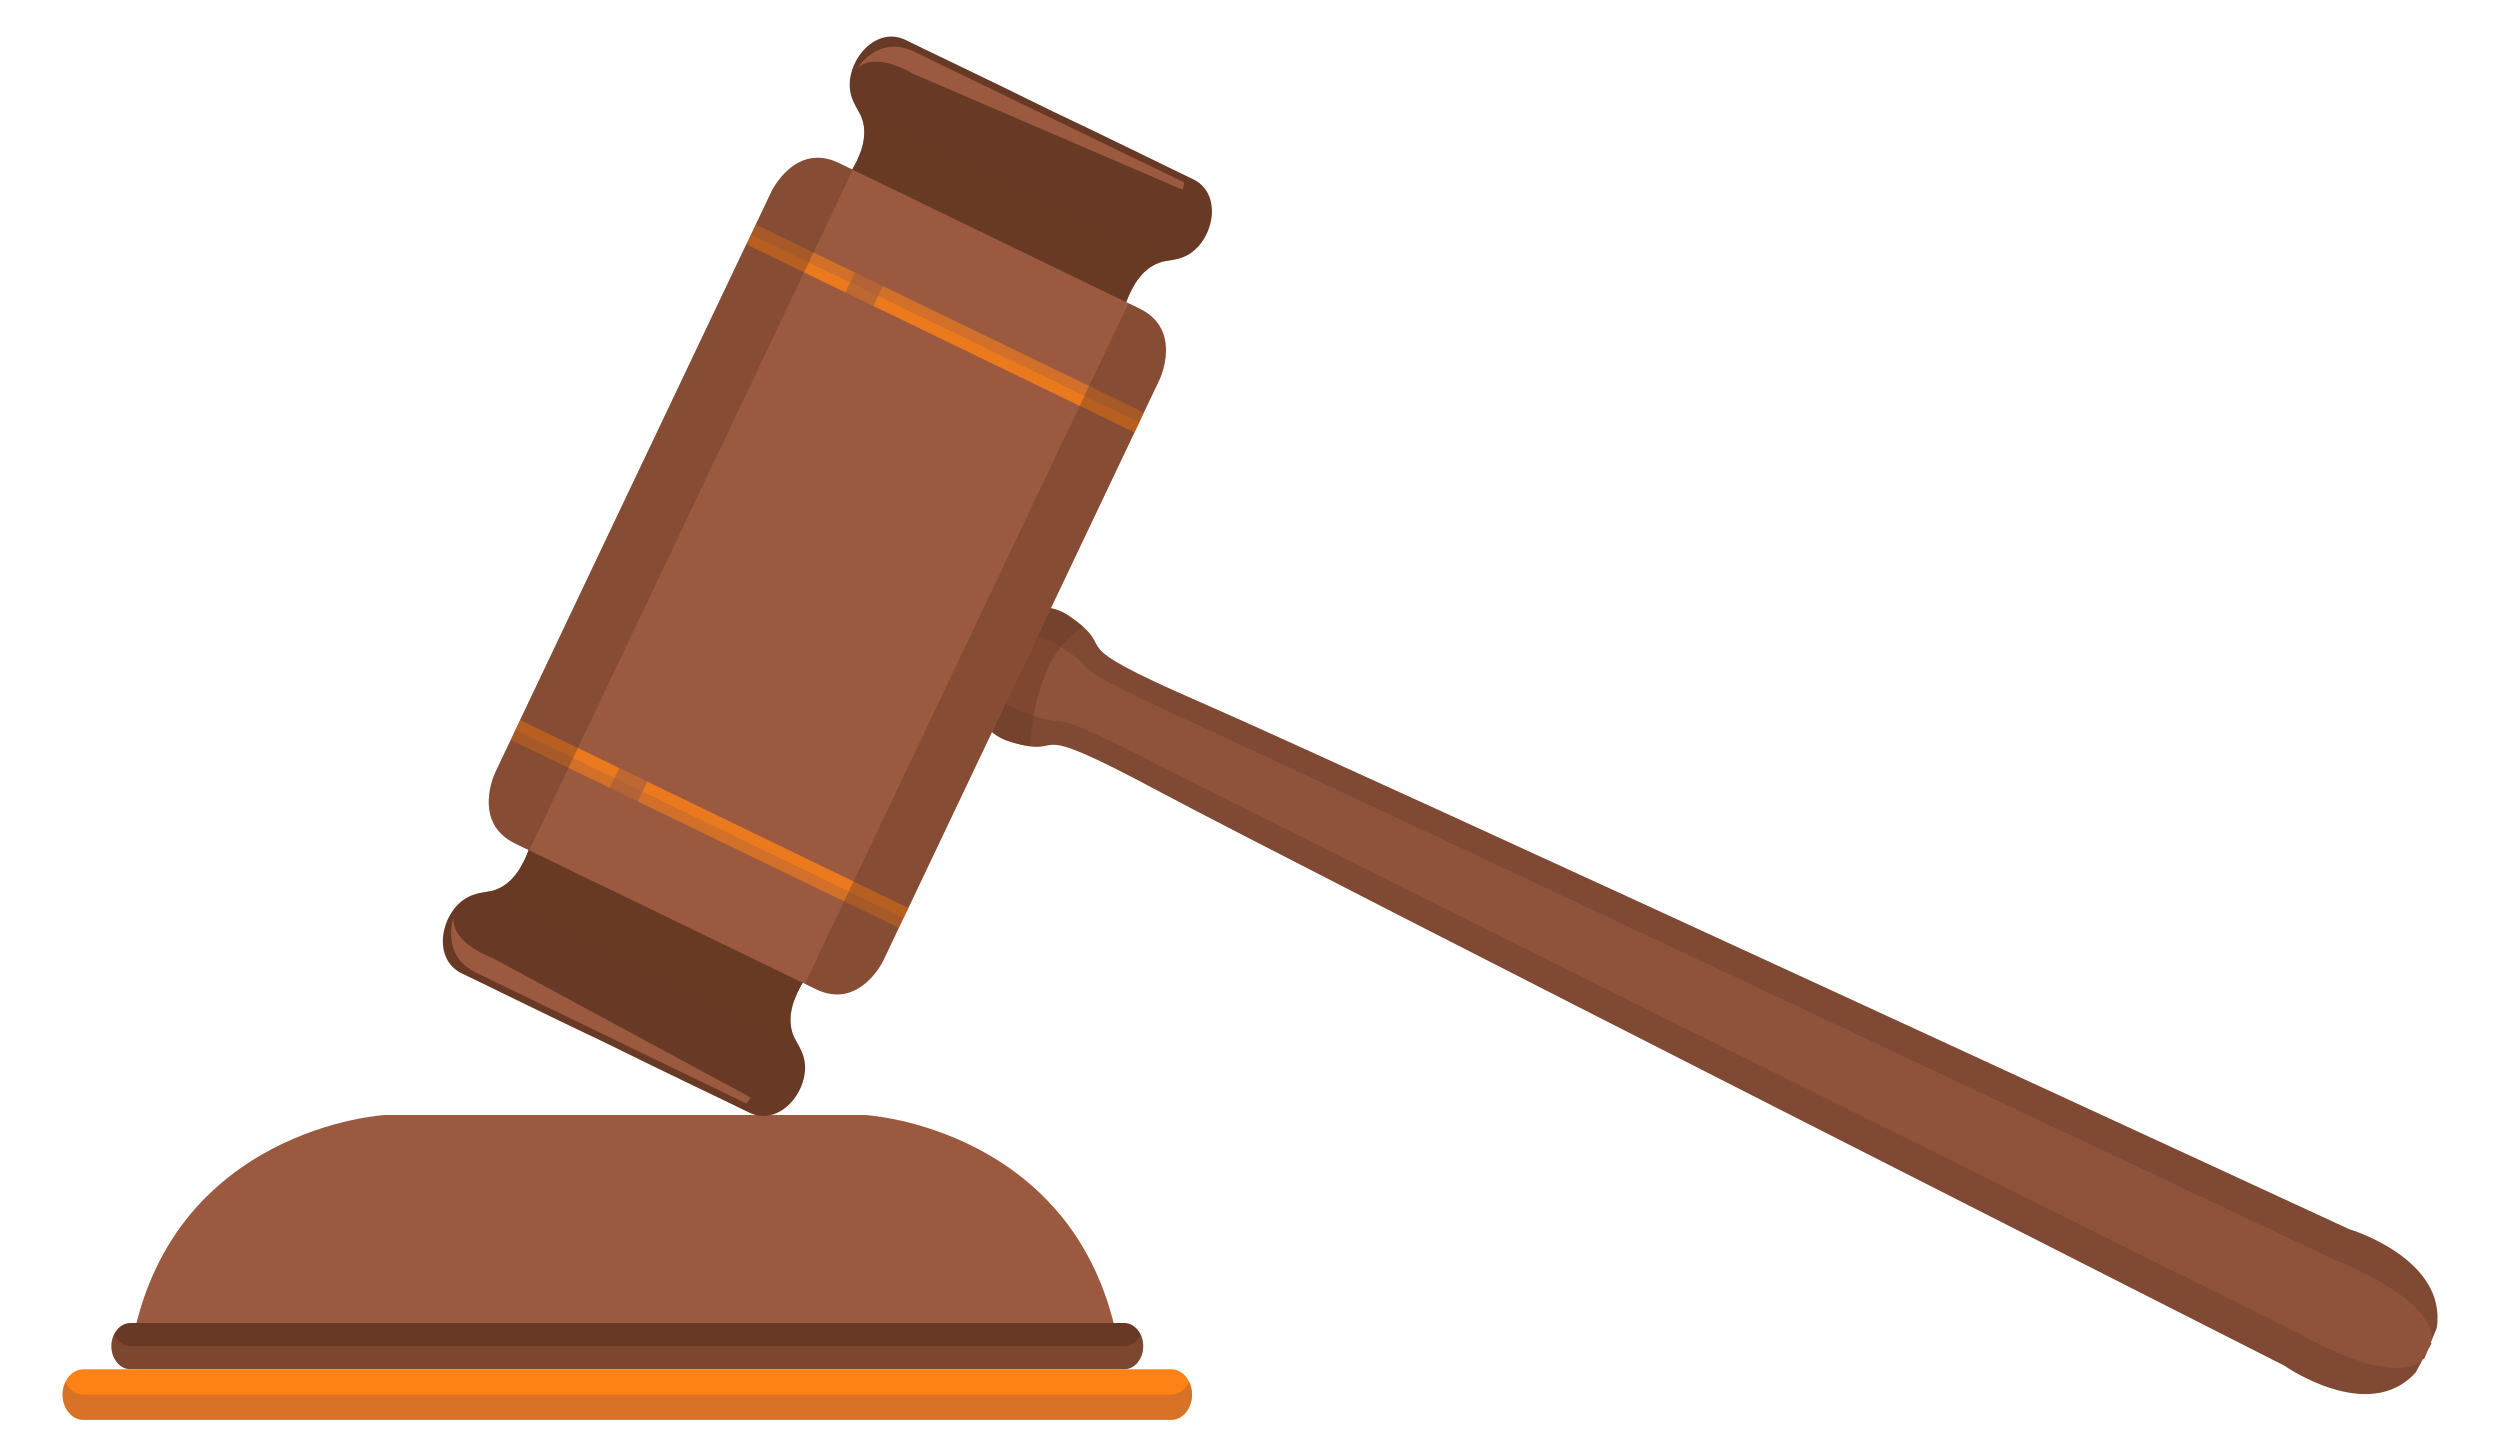 <svg width="103" height="60" viewBox="0 0 103 60" fill="none" xmlns="http://www.w3.org/2000/svg">
<path d="M35.647 45.938H26.674H24.831H15.858C15.858 45.938 6.96 46.445 5.401 55.575H23.744H27.761H46.104C44.545 46.445 35.647 45.938 35.647 45.938Z" fill="#9B5A40"/>
<path opacity="0.4" d="M25.844 53.331C13.694 53.331 8.528 49.281 8.528 49.281C7.098 50.699 5.889 52.712 5.401 55.572H23.744H27.761H46.104C45.698 53.192 44.792 51.398 43.676 50.046C43.676 50.046 37.994 53.331 25.844 53.331Z" fill="#9B5A40"/>
<path d="M46.317 56.411H5.374C4.943 56.411 4.591 55.983 4.591 55.46C4.591 54.936 4.943 54.508 5.374 54.508H46.317C46.748 54.508 47.1 54.936 47.1 55.46C47.1 55.983 46.748 56.411 46.317 56.411Z" fill="#683924"/>
<path opacity="0.4" d="M46.317 55.46H5.374C5.086 55.46 4.836 55.267 4.7 54.984C4.633 55.125 4.591 55.286 4.591 55.46C4.591 55.984 4.943 56.412 5.374 56.412H46.317C46.748 56.412 47.1 55.984 47.1 55.46C47.1 55.286 47.058 55.125 46.991 54.984C46.855 55.267 46.605 55.46 46.317 55.46Z" fill="#9B5A40"/>
<path d="M48.256 58.498H3.434C2.963 58.498 2.577 58.029 2.577 57.456C2.577 56.883 2.963 56.414 3.434 56.414H48.256C48.727 56.414 49.113 56.883 49.113 57.456C49.113 58.029 48.727 58.498 48.256 58.498Z" fill="#FF8216"/>
<path opacity="0.4" d="M48.256 57.459H3.434C3.12 57.459 2.846 57.247 2.697 56.938C2.623 57.092 2.577 57.268 2.577 57.459C2.577 58.032 2.963 58.501 3.434 58.501H48.256C48.727 58.501 49.113 58.032 49.113 57.459C49.113 57.268 49.068 57.092 48.993 56.938C48.844 57.247 48.571 57.459 48.256 57.459Z" fill="#9B5A40"/>
<path d="M94.108 56.262C94.108 56.262 53.528 35.698 47.704 32.58C41.88 29.461 44.189 31.319 41.663 30.575C39.628 29.975 40.546 27.87 40.98 27.075C41.324 26.235 42.376 24.195 44.113 25.422C46.269 26.946 43.388 26.29 49.442 28.924C55.497 31.558 96.781 50.639 96.781 50.639C96.781 50.639 100.828 51.842 100.395 54.712L100.146 55.32L100.183 55.338L100.008 55.66L99.869 55.999L99.832 55.981L99.518 56.558C97.569 58.695 94.108 56.262 94.108 56.262Z" fill="#7F4933"/>
<path opacity="0.57" d="M94.732 54.944C94.732 54.944 53.991 34.72 48.114 31.713C42.237 28.705 44.678 30.287 42.236 29.365C40.269 28.622 40.736 27.466 40.992 27.045C41.157 26.581 41.758 25.49 43.563 26.574C45.804 27.919 43.054 26.987 49.056 29.732C55.057 32.477 96.18 51.898 96.18 51.898C96.18 51.898 100.093 53.383 100.206 55.106L100.086 55.443L100.123 55.461L100.019 55.631L99.953 55.819L99.916 55.801L99.73 56.106C98.328 57.095 94.732 54.944 94.732 54.944Z" fill="#9B5A40"/>
<path opacity="0.4" d="M44.63 25.827C43.071 26.776 42.57 28.882 42.436 30.75C42.242 30.724 41.995 30.672 41.663 30.575C39.628 29.975 40.546 27.87 40.98 27.075C41.324 26.235 42.376 24.195 44.113 25.422C44.334 25.579 44.5 25.711 44.63 25.827Z" fill="#683924"/>
<path d="M34.371 7.979C34.371 7.979 36.223 6.082 35.395 4.626C35.221 4.32 35.06 4.055 35.018 3.69C34.879 2.477 36.099 1.026 37.345 1.663C37.767 1.879 40.795 3.312 43.228 4.519C45.683 5.68 48.685 7.167 49.117 7.364C50.389 7.946 50.031 9.815 49.006 10.464C48.698 10.659 48.392 10.698 48.046 10.753C46.402 11.012 46.095 13.657 46.095 13.657L43.364 12.971L40.169 11.424L39.806 11.248L36.61 9.7L34.371 7.979Z" fill="#683924"/>
<path opacity="0.55" d="M34.371 7.971C34.371 7.971 36.223 6.074 35.395 4.618C35.302 4.455 35.215 4.302 35.146 4.141L48.571 10.642C48.403 10.689 48.23 10.715 48.046 10.744C46.402 11.003 46.095 13.649 46.095 13.649L43.364 12.963L36.61 9.692L34.371 7.971Z" fill="#683924"/>
<path opacity="0.55" d="M34.371 7.986C34.371 7.986 35.12 7.216 35.452 6.281L46.736 11.746C46.221 12.592 46.095 13.663 46.095 13.663L43.364 12.977L36.609 9.706L34.371 7.986Z" fill="#683924"/>
<path d="M35.327 2.807C35.327 2.807 36.181 1.41 37.658 2.126L48.797 7.52L48.72 7.817L37.597 3.029C37.597 3.029 36.121 2.094 35.327 2.807Z" fill="#9B5A40"/>
<path d="M22.082 33.828C22.082 33.828 21.774 36.473 20.131 36.732C19.785 36.787 19.479 36.826 19.171 37.022C18.146 37.67 17.788 39.539 19.06 40.121C19.491 40.319 22.493 41.805 24.948 42.966C27.382 44.173 30.409 45.606 30.832 45.822C32.077 46.459 33.298 45.008 33.158 43.795C33.116 43.43 32.955 43.165 32.781 42.859C31.953 41.403 33.805 39.506 33.805 39.506L31.567 37.785L28.371 36.237L28.008 36.061L24.812 34.513L22.082 33.828Z" fill="#683924"/>
<path opacity="0.55" d="M22.082 33.828C22.082 33.828 21.774 36.473 20.131 36.732C19.946 36.761 19.773 36.788 19.605 36.835L33.031 43.336C32.962 43.175 32.874 43.022 32.781 42.859C31.953 41.403 33.805 39.506 33.805 39.506L31.567 37.785L24.812 34.514L22.082 33.828Z" fill="#683924"/>
<path opacity="0.55" d="M22.081 33.828C22.081 33.828 21.954 34.899 21.439 35.745L32.724 41.21C33.056 40.275 33.804 39.506 33.804 39.506L31.566 37.785L24.811 34.514L22.081 33.828Z" fill="#683924"/>
<path d="M18.683 37.812C18.683 37.812 18.138 39.359 19.615 40.074L30.754 45.468L30.936 45.222L20.275 39.461C20.275 39.461 18.629 38.884 18.683 37.812Z" fill="#9B5A40"/>
<path d="M20.399 31.838L24.648 22.9L27.537 16.827L31.786 7.889C31.786 7.889 32.758 5.845 34.558 6.716C35.223 7.038 36.607 7.709 38.088 8.426C40.612 9.648 43.418 11.007 43.418 11.007C44.898 11.724 46.282 12.394 46.948 12.716C48.747 13.588 47.775 15.632 47.775 15.632L43.525 24.57L40.637 30.644L36.388 39.581C36.388 39.581 35.416 41.625 33.616 40.754C32.951 40.432 31.567 39.761 30.086 39.044C30.086 39.044 27.281 37.686 24.756 36.463C23.276 35.746 21.891 35.076 21.226 34.754C19.427 33.883 20.399 31.838 20.399 31.838Z" fill="#9B5A40"/>
<path opacity="0.57" d="M30.755 10.055L27.537 16.822L24.649 22.895L21.432 29.662L37.421 37.405L40.638 30.638L43.526 24.564L46.744 17.798L30.755 10.055Z" fill="#9B5A40"/>
<path opacity="0.55" d="M31.143 9.253L30.755 10.07L46.743 17.815L47.131 16.998L31.143 9.253Z" fill="#FF8216"/>
<path opacity="0.55" d="M30.95 9.662L30.756 10.07L46.745 17.815L46.94 17.406L30.95 9.662Z" fill="#FF8216"/>
<path opacity="0.55" d="M21.432 29.667L21.044 30.484L37.033 38.227L37.422 37.41L21.432 29.667Z" fill="#FF8216"/>
<path opacity="0.55" d="M21.434 29.67L21.24 30.078L37.23 37.822L37.424 37.414L21.434 29.67Z" fill="#FF8216"/>
<path opacity="0.4" d="M21.806 35.034L21.226 34.754C19.427 33.882 20.399 31.838 20.399 31.838L31.786 7.889C31.786 7.889 32.758 5.845 34.558 6.716L35.137 6.997L21.806 35.034Z" fill="#683924"/>
<path opacity="0.4" d="M46.494 12.492L46.949 12.713C48.748 13.584 47.776 15.628 47.776 15.628L36.388 39.577C36.388 39.577 35.416 41.622 33.617 40.75L33.162 40.53L46.494 12.492Z" fill="#683924"/>
<path opacity="0.57" d="M36.837 7.821L23.506 35.859L24.663 36.42L37.994 8.381L36.837 7.821Z" fill="#9B5A40"/>
</svg>
